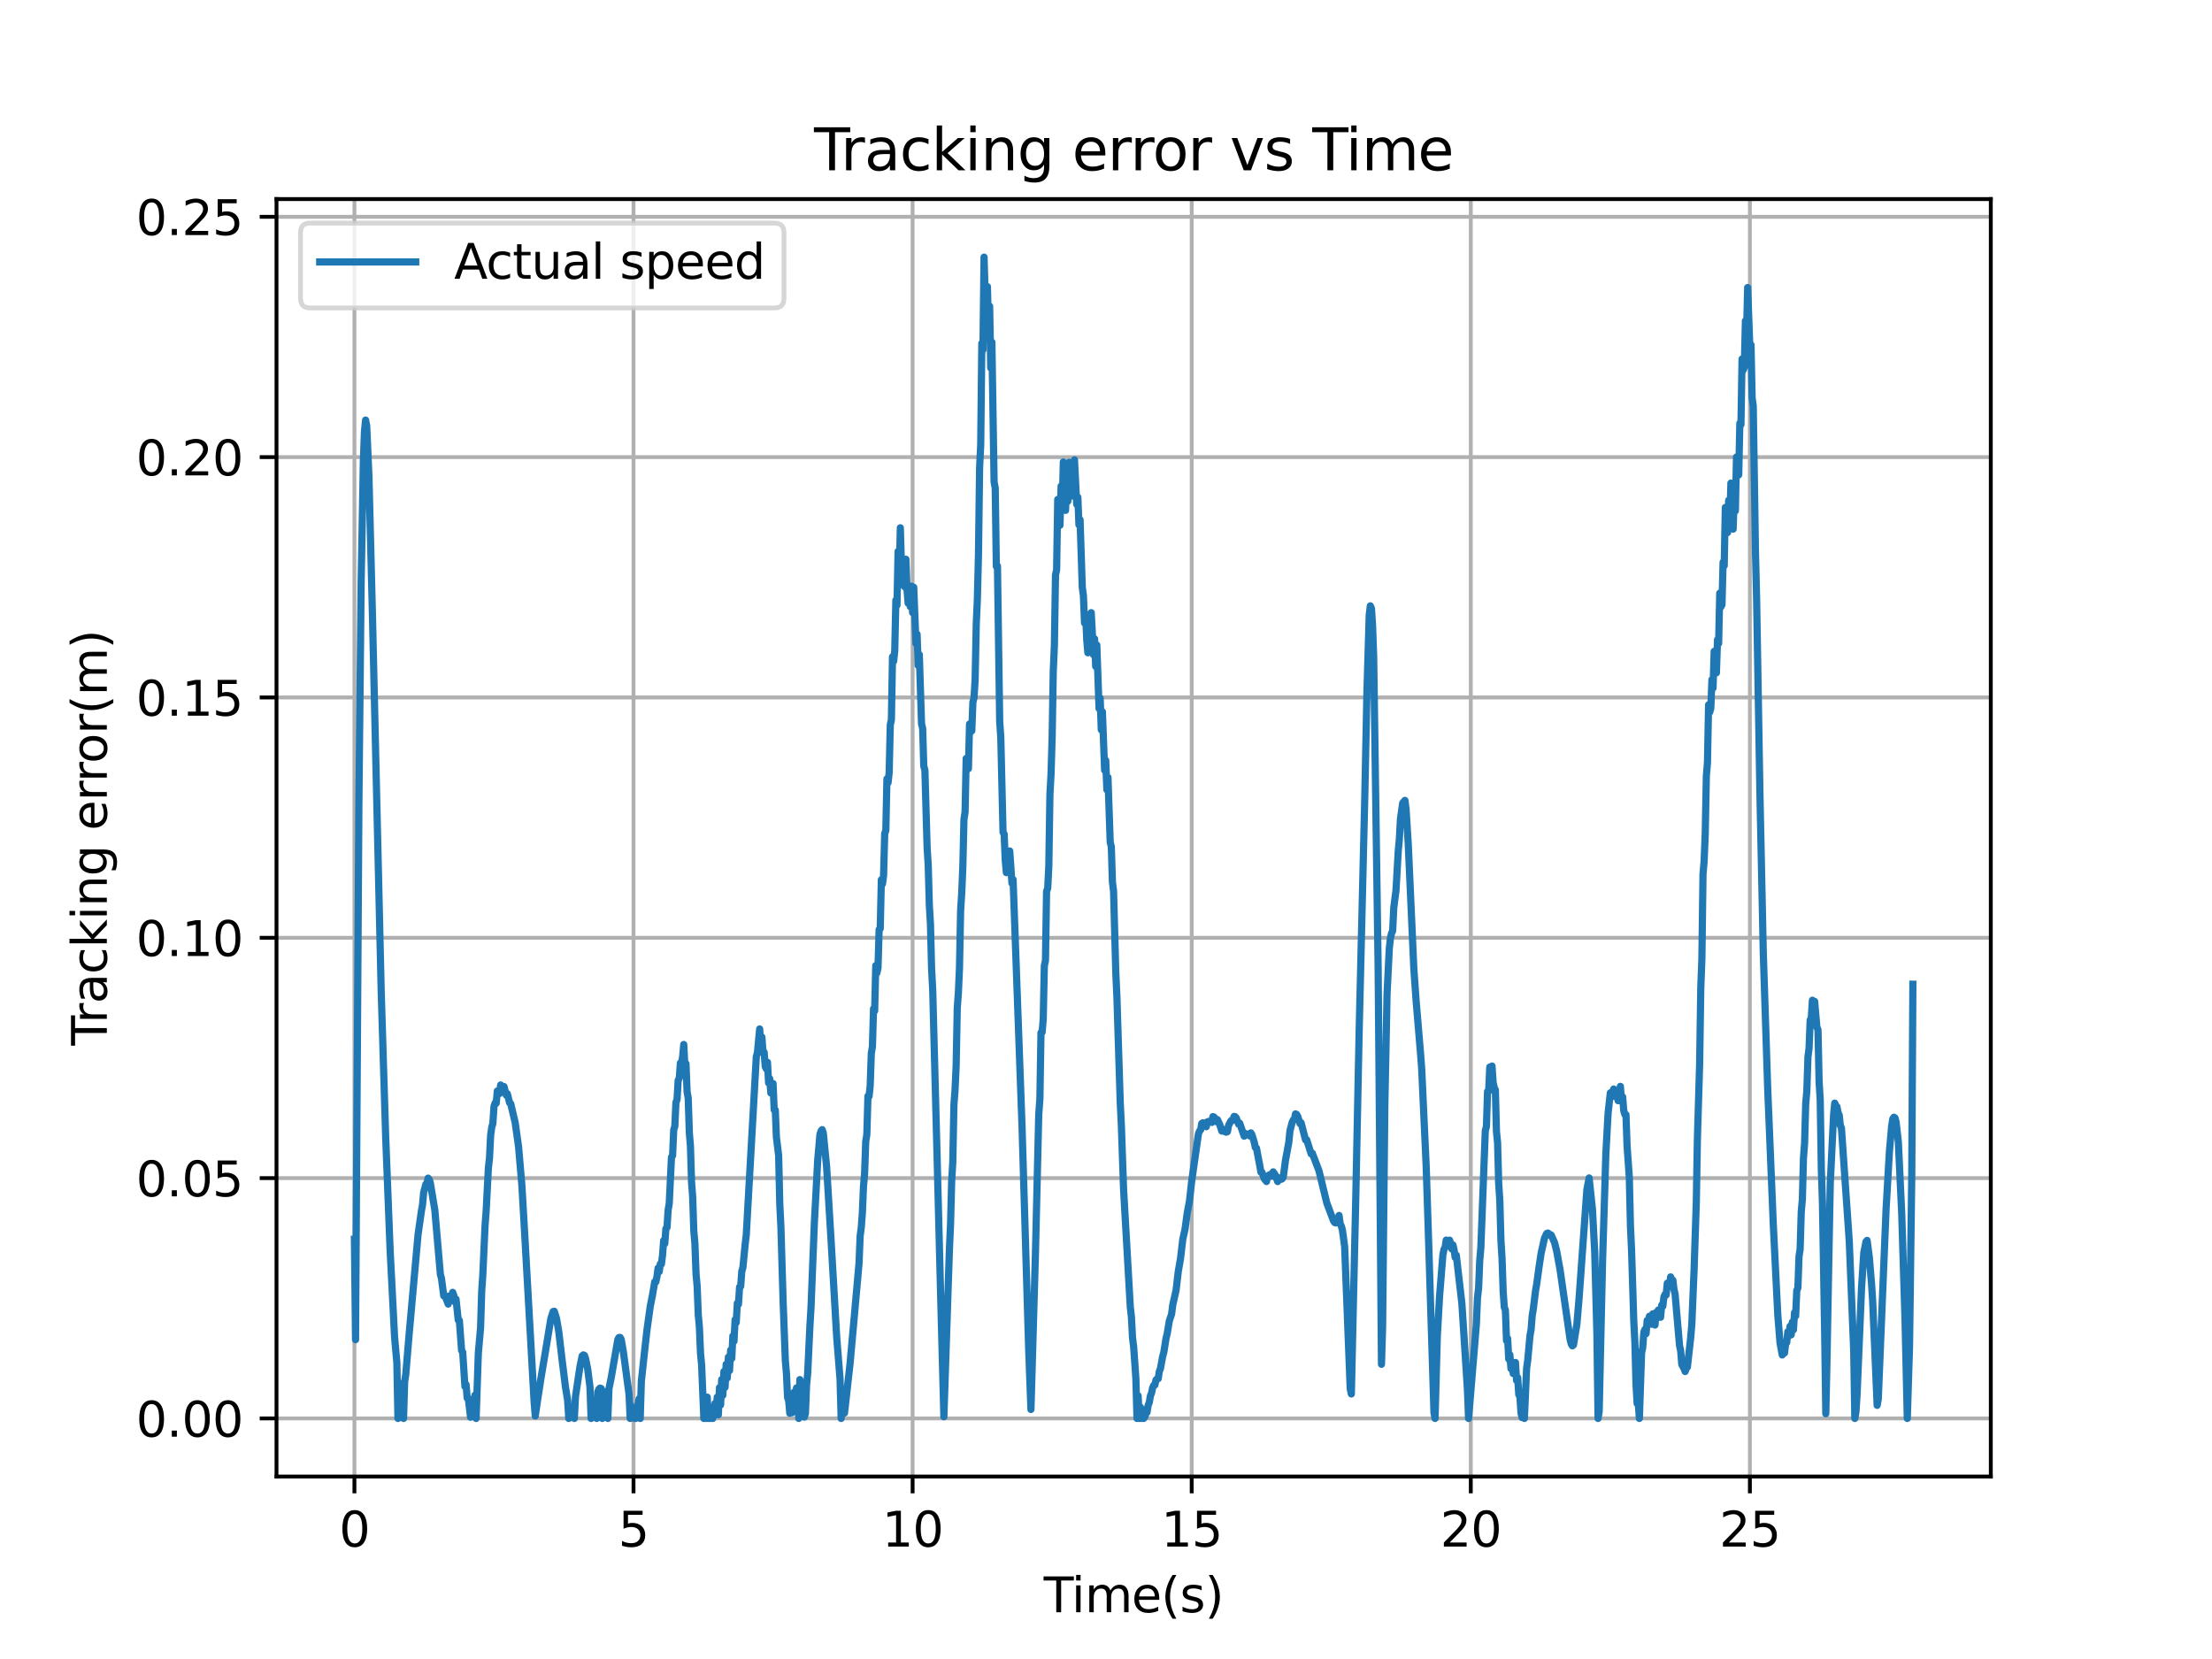 <?xml version="1.0" encoding="utf-8" standalone="no"?>
<!DOCTYPE svg PUBLIC "-//W3C//DTD SVG 1.1//EN"
  "http://www.w3.org/Graphics/SVG/1.1/DTD/svg11.dtd">
<svg xmlns:xlink="http://www.w3.org/1999/xlink" width="460.8pt" height="345.6pt" viewBox="0 0 460.8 345.6" xmlns="http://www.w3.org/2000/svg" version="1.1">
 <defs>
  <style type="text/css">*{stroke-linejoin: round; stroke-linecap: butt}</style>
 </defs>
 <g id="figure_1">
  <g id="patch_1">
   <path d="M 0 345.6 
L 460.8 345.6 
L 460.8 0 
L 0 0 
z
" style="fill: #ffffff"/>
  </g>
  <g id="axes_1">
   <g id="patch_2">
    <path d="M 57.6 307.584 
L 414.72 307.584 
L 414.72 41.472 
L 57.6 41.472 
z
" style="fill: #ffffff"/>
   </g>
   <g id="matplotlib.axis_1">
    <g id="xtick_1">
     <g id="line2d_1">
      <path d="M 73.833 307.584 
L 73.833 41.472 
" clip-path="url(#p073bd4eda2)" style="fill: none; stroke: #b0b0b0; stroke-width: 0.8; stroke-linecap: square"/>
     </g>
     <g id="line2d_2">
      <defs>
       <path id="mccb8b68d65" d="M 0 0 
L 0 3.5 
" style="stroke: #000000; stroke-width: 0.8"/>
      </defs>
      <g>
       <use xlink:href="#mccb8b68d65" x="73.833" y="307.584" style="stroke: #000000; stroke-width: 0.8"/>
      </g>
     </g>
     <g id="text_1">
      <!-- 0 -->
      <g transform="translate(70.651 322.182) scale(0.1 -0.1)">
       <defs>
        <path id="DejaVuSans-30" d="M 2034 4250 
Q 1547 4250 1301 3770 
Q 1056 3291 1056 2328 
Q 1056 1369 1301 889 
Q 1547 409 2034 409 
Q 2525 409 2770 889 
Q 3016 1369 3016 2328 
Q 3016 3291 2770 3770 
Q 2525 4250 2034 4250 
z
M 2034 4750 
Q 2819 4750 3233 4129 
Q 3647 3509 3647 2328 
Q 3647 1150 3233 529 
Q 2819 -91 2034 -91 
Q 1250 -91 836 529 
Q 422 1150 422 2328 
Q 422 3509 836 4129 
Q 1250 4750 2034 4750 
z
" transform="scale(0.016)"/>
       </defs>
       <use xlink:href="#DejaVuSans-30"/>
      </g>
     </g>
    </g>
    <g id="xtick_2">
     <g id="line2d_3">
      <path d="M 131.973 307.584 
L 131.973 41.472 
" clip-path="url(#p073bd4eda2)" style="fill: none; stroke: #b0b0b0; stroke-width: 0.8; stroke-linecap: square"/>
     </g>
     <g id="line2d_4">
      <g>
       <use xlink:href="#mccb8b68d65" x="131.973" y="307.584" style="stroke: #000000; stroke-width: 0.8"/>
      </g>
     </g>
     <g id="text_2">
      <!-- 5 -->
      <g transform="translate(128.792 322.182) scale(0.1 -0.1)">
       <defs>
        <path id="DejaVuSans-35" d="M 691 4666 
L 3169 4666 
L 3169 4134 
L 1269 4134 
L 1269 2991 
Q 1406 3038 1543 3061 
Q 1681 3084 1819 3084 
Q 2600 3084 3056 2656 
Q 3513 2228 3513 1497 
Q 3513 744 3044 326 
Q 2575 -91 1722 -91 
Q 1428 -91 1123 -41 
Q 819 9 494 109 
L 494 744 
Q 775 591 1075 516 
Q 1375 441 1709 441 
Q 2250 441 2565 725 
Q 2881 1009 2881 1497 
Q 2881 1984 2565 2268 
Q 2250 2553 1709 2553 
Q 1456 2553 1204 2497 
Q 953 2441 691 2322 
L 691 4666 
z
" transform="scale(0.016)"/>
       </defs>
       <use xlink:href="#DejaVuSans-35"/>
      </g>
     </g>
    </g>
    <g id="xtick_3">
     <g id="line2d_5">
      <path d="M 190.113 307.584 
L 190.113 41.472 
" clip-path="url(#p073bd4eda2)" style="fill: none; stroke: #b0b0b0; stroke-width: 0.8; stroke-linecap: square"/>
     </g>
     <g id="line2d_6">
      <g>
       <use xlink:href="#mccb8b68d65" x="190.113" y="307.584" style="stroke: #000000; stroke-width: 0.8"/>
      </g>
     </g>
     <g id="text_3">
      <!-- 10 -->
      <g transform="translate(183.751 322.182) scale(0.1 -0.1)">
       <defs>
        <path id="DejaVuSans-31" d="M 794 531 
L 1825 531 
L 1825 4091 
L 703 3866 
L 703 4441 
L 1819 4666 
L 2450 4666 
L 2450 531 
L 3481 531 
L 3481 0 
L 794 0 
L 794 531 
z
" transform="scale(0.016)"/>
       </defs>
       <use xlink:href="#DejaVuSans-31"/>
       <use xlink:href="#DejaVuSans-30" x="63.623"/>
      </g>
     </g>
    </g>
    <g id="xtick_4">
     <g id="line2d_7">
      <path d="M 248.253 307.584 
L 248.253 41.472 
" clip-path="url(#p073bd4eda2)" style="fill: none; stroke: #b0b0b0; stroke-width: 0.8; stroke-linecap: square"/>
     </g>
     <g id="line2d_8">
      <g>
       <use xlink:href="#mccb8b68d65" x="248.253" y="307.584" style="stroke: #000000; stroke-width: 0.8"/>
      </g>
     </g>
     <g id="text_4">
      <!-- 15 -->
      <g transform="translate(241.891 322.182) scale(0.1 -0.1)">
       <use xlink:href="#DejaVuSans-31"/>
       <use xlink:href="#DejaVuSans-35" x="63.623"/>
      </g>
     </g>
    </g>
    <g id="xtick_5">
     <g id="line2d_9">
      <path d="M 306.393 307.584 
L 306.393 41.472 
" clip-path="url(#p073bd4eda2)" style="fill: none; stroke: #b0b0b0; stroke-width: 0.8; stroke-linecap: square"/>
     </g>
     <g id="line2d_10">
      <g>
       <use xlink:href="#mccb8b68d65" x="306.393" y="307.584" style="stroke: #000000; stroke-width: 0.8"/>
      </g>
     </g>
     <g id="text_5">
      <!-- 20 -->
      <g transform="translate(300.031 322.182) scale(0.1 -0.1)">
       <defs>
        <path id="DejaVuSans-32" d="M 1228 531 
L 3431 531 
L 3431 0 
L 469 0 
L 469 531 
Q 828 903 1448 1529 
Q 2069 2156 2228 2338 
Q 2531 2678 2651 2914 
Q 2772 3150 2772 3378 
Q 2772 3750 2511 3984 
Q 2250 4219 1831 4219 
Q 1534 4219 1204 4116 
Q 875 4013 500 3803 
L 500 4441 
Q 881 4594 1212 4672 
Q 1544 4750 1819 4750 
Q 2544 4750 2975 4387 
Q 3406 4025 3406 3419 
Q 3406 3131 3298 2873 
Q 3191 2616 2906 2266 
Q 2828 2175 2409 1742 
Q 1991 1309 1228 531 
z
" transform="scale(0.016)"/>
       </defs>
       <use xlink:href="#DejaVuSans-32"/>
       <use xlink:href="#DejaVuSans-30" x="63.623"/>
      </g>
     </g>
    </g>
    <g id="xtick_6">
     <g id="line2d_11">
      <path d="M 364.533 307.584 
L 364.533 41.472 
" clip-path="url(#p073bd4eda2)" style="fill: none; stroke: #b0b0b0; stroke-width: 0.8; stroke-linecap: square"/>
     </g>
     <g id="line2d_12">
      <g>
       <use xlink:href="#mccb8b68d65" x="364.533" y="307.584" style="stroke: #000000; stroke-width: 0.8"/>
      </g>
     </g>
     <g id="text_6">
      <!-- 25 -->
      <g transform="translate(358.171 322.182) scale(0.1 -0.1)">
       <use xlink:href="#DejaVuSans-32"/>
       <use xlink:href="#DejaVuSans-35" x="63.623"/>
      </g>
     </g>
    </g>
    <g id="text_7">
     <!-- Time(s) -->
     <g transform="translate(217.42 335.861) scale(0.1 -0.1)">
      <defs>
       <path id="DejaVuSans-54" d="M -19 4666 
L 3928 4666 
L 3928 4134 
L 2272 4134 
L 2272 0 
L 1638 0 
L 1638 4134 
L -19 4134 
L -19 4666 
z
" transform="scale(0.016)"/>
       <path id="DejaVuSans-69" d="M 603 3500 
L 1178 3500 
L 1178 0 
L 603 0 
L 603 3500 
z
M 603 4863 
L 1178 4863 
L 1178 4134 
L 603 4134 
L 603 4863 
z
" transform="scale(0.016)"/>
       <path id="DejaVuSans-6d" d="M 3328 2828 
Q 3544 3216 3844 3400 
Q 4144 3584 4550 3584 
Q 5097 3584 5394 3201 
Q 5691 2819 5691 2113 
L 5691 0 
L 5113 0 
L 5113 2094 
Q 5113 2597 4934 2840 
Q 4756 3084 4391 3084 
Q 3944 3084 3684 2787 
Q 3425 2491 3425 1978 
L 3425 0 
L 2847 0 
L 2847 2094 
Q 2847 2600 2669 2842 
Q 2491 3084 2119 3084 
Q 1678 3084 1418 2786 
Q 1159 2488 1159 1978 
L 1159 0 
L 581 0 
L 581 3500 
L 1159 3500 
L 1159 2956 
Q 1356 3278 1631 3431 
Q 1906 3584 2284 3584 
Q 2666 3584 2933 3390 
Q 3200 3197 3328 2828 
z
" transform="scale(0.016)"/>
       <path id="DejaVuSans-65" d="M 3597 1894 
L 3597 1613 
L 953 1613 
Q 991 1019 1311 708 
Q 1631 397 2203 397 
Q 2534 397 2845 478 
Q 3156 559 3463 722 
L 3463 178 
Q 3153 47 2828 -22 
Q 2503 -91 2169 -91 
Q 1331 -91 842 396 
Q 353 884 353 1716 
Q 353 2575 817 3079 
Q 1281 3584 2069 3584 
Q 2775 3584 3186 3129 
Q 3597 2675 3597 1894 
z
M 3022 2063 
Q 3016 2534 2758 2815 
Q 2500 3097 2075 3097 
Q 1594 3097 1305 2825 
Q 1016 2553 972 2059 
L 3022 2063 
z
" transform="scale(0.016)"/>
       <path id="DejaVuSans-28" d="M 1984 4856 
Q 1566 4138 1362 3434 
Q 1159 2731 1159 2009 
Q 1159 1288 1364 580 
Q 1569 -128 1984 -844 
L 1484 -844 
Q 1016 -109 783 600 
Q 550 1309 550 2009 
Q 550 2706 781 3412 
Q 1013 4119 1484 4856 
L 1984 4856 
z
" transform="scale(0.016)"/>
       <path id="DejaVuSans-73" d="M 2834 3397 
L 2834 2853 
Q 2591 2978 2328 3040 
Q 2066 3103 1784 3103 
Q 1356 3103 1142 2972 
Q 928 2841 928 2578 
Q 928 2378 1081 2264 
Q 1234 2150 1697 2047 
L 1894 2003 
Q 2506 1872 2764 1633 
Q 3022 1394 3022 966 
Q 3022 478 2636 193 
Q 2250 -91 1575 -91 
Q 1294 -91 989 -36 
Q 684 19 347 128 
L 347 722 
Q 666 556 975 473 
Q 1284 391 1588 391 
Q 1994 391 2212 530 
Q 2431 669 2431 922 
Q 2431 1156 2273 1281 
Q 2116 1406 1581 1522 
L 1381 1569 
Q 847 1681 609 1914 
Q 372 2147 372 2553 
Q 372 3047 722 3315 
Q 1072 3584 1716 3584 
Q 2034 3584 2315 3537 
Q 2597 3491 2834 3397 
z
" transform="scale(0.016)"/>
       <path id="DejaVuSans-29" d="M 513 4856 
L 1013 4856 
Q 1481 4119 1714 3412 
Q 1947 2706 1947 2009 
Q 1947 1309 1714 600 
Q 1481 -109 1013 -844 
L 513 -844 
Q 928 -128 1133 580 
Q 1338 1288 1338 2009 
Q 1338 2731 1133 3434 
Q 928 4138 513 4856 
z
" transform="scale(0.016)"/>
      </defs>
      <use xlink:href="#DejaVuSans-54"/>
      <use xlink:href="#DejaVuSans-69" x="57.959"/>
      <use xlink:href="#DejaVuSans-6d" x="85.742"/>
      <use xlink:href="#DejaVuSans-65" x="183.154"/>
      <use xlink:href="#DejaVuSans-28" x="244.678"/>
      <use xlink:href="#DejaVuSans-73" x="283.691"/>
      <use xlink:href="#DejaVuSans-29" x="335.791"/>
     </g>
    </g>
   </g>
   <g id="matplotlib.axis_2">
    <g id="ytick_1">
     <g id="line2d_13">
      <path d="M 57.6 295.488 
L 414.72 295.488 
" clip-path="url(#p073bd4eda2)" style="fill: none; stroke: #b0b0b0; stroke-width: 0.8; stroke-linecap: square"/>
     </g>
     <g id="line2d_14">
      <defs>
       <path id="m02b1cf7abf" d="M 0 0 
L -3.5 0 
" style="stroke: #000000; stroke-width: 0.8"/>
      </defs>
      <g>
       <use xlink:href="#m02b1cf7abf" x="57.6" y="295.488" style="stroke: #000000; stroke-width: 0.8"/>
      </g>
     </g>
     <g id="text_8">
      <!-- 0.00 -->
      <g transform="translate(28.334 299.287) scale(0.1 -0.1)">
       <defs>
        <path id="DejaVuSans-2e" d="M 684 794 
L 1344 794 
L 1344 0 
L 684 0 
L 684 794 
z
" transform="scale(0.016)"/>
       </defs>
       <use xlink:href="#DejaVuSans-30"/>
       <use xlink:href="#DejaVuSans-2e" x="63.623"/>
       <use xlink:href="#DejaVuSans-30" x="95.41"/>
       <use xlink:href="#DejaVuSans-30" x="159.033"/>
      </g>
     </g>
    </g>
    <g id="ytick_2">
     <g id="line2d_15">
      <path d="M 57.6 245.423 
L 414.72 245.423 
" clip-path="url(#p073bd4eda2)" style="fill: none; stroke: #b0b0b0; stroke-width: 0.8; stroke-linecap: square"/>
     </g>
     <g id="line2d_16">
      <g>
       <use xlink:href="#m02b1cf7abf" x="57.6" y="245.423" style="stroke: #000000; stroke-width: 0.8"/>
      </g>
     </g>
     <g id="text_9">
      <!-- 0.05 -->
      <g transform="translate(28.334 249.222) scale(0.1 -0.1)">
       <use xlink:href="#DejaVuSans-30"/>
       <use xlink:href="#DejaVuSans-2e" x="63.623"/>
       <use xlink:href="#DejaVuSans-30" x="95.41"/>
       <use xlink:href="#DejaVuSans-35" x="159.033"/>
      </g>
     </g>
    </g>
    <g id="ytick_3">
     <g id="line2d_17">
      <path d="M 57.6 195.358 
L 414.72 195.358 
" clip-path="url(#p073bd4eda2)" style="fill: none; stroke: #b0b0b0; stroke-width: 0.8; stroke-linecap: square"/>
     </g>
     <g id="line2d_18">
      <g>
       <use xlink:href="#m02b1cf7abf" x="57.6" y="195.358" style="stroke: #000000; stroke-width: 0.8"/>
      </g>
     </g>
     <g id="text_10">
      <!-- 0.10 -->
      <g transform="translate(28.334 199.157) scale(0.1 -0.1)">
       <use xlink:href="#DejaVuSans-30"/>
       <use xlink:href="#DejaVuSans-2e" x="63.623"/>
       <use xlink:href="#DejaVuSans-31" x="95.41"/>
       <use xlink:href="#DejaVuSans-30" x="159.033"/>
      </g>
     </g>
    </g>
    <g id="ytick_4">
     <g id="line2d_19">
      <path d="M 57.6 145.293 
L 414.72 145.293 
" clip-path="url(#p073bd4eda2)" style="fill: none; stroke: #b0b0b0; stroke-width: 0.8; stroke-linecap: square"/>
     </g>
     <g id="line2d_20">
      <g>
       <use xlink:href="#m02b1cf7abf" x="57.6" y="145.293" style="stroke: #000000; stroke-width: 0.8"/>
      </g>
     </g>
     <g id="text_11">
      <!-- 0.15 -->
      <g transform="translate(28.334 149.092) scale(0.1 -0.1)">
       <use xlink:href="#DejaVuSans-30"/>
       <use xlink:href="#DejaVuSans-2e" x="63.623"/>
       <use xlink:href="#DejaVuSans-31" x="95.41"/>
       <use xlink:href="#DejaVuSans-35" x="159.033"/>
      </g>
     </g>
    </g>
    <g id="ytick_5">
     <g id="line2d_21">
      <path d="M 57.6 95.228 
L 414.72 95.228 
" clip-path="url(#p073bd4eda2)" style="fill: none; stroke: #b0b0b0; stroke-width: 0.8; stroke-linecap: square"/>
     </g>
     <g id="line2d_22">
      <g>
       <use xlink:href="#m02b1cf7abf" x="57.6" y="95.228" style="stroke: #000000; stroke-width: 0.8"/>
      </g>
     </g>
     <g id="text_12">
      <!-- 0.20 -->
      <g transform="translate(28.334 99.027) scale(0.1 -0.1)">
       <use xlink:href="#DejaVuSans-30"/>
       <use xlink:href="#DejaVuSans-2e" x="63.623"/>
       <use xlink:href="#DejaVuSans-32" x="95.41"/>
       <use xlink:href="#DejaVuSans-30" x="159.033"/>
      </g>
     </g>
    </g>
    <g id="ytick_6">
     <g id="line2d_23">
      <path d="M 57.6 45.163 
L 414.72 45.163 
" clip-path="url(#p073bd4eda2)" style="fill: none; stroke: #b0b0b0; stroke-width: 0.8; stroke-linecap: square"/>
     </g>
     <g id="line2d_24">
      <g>
       <use xlink:href="#m02b1cf7abf" x="57.6" y="45.163" style="stroke: #000000; stroke-width: 0.8"/>
      </g>
     </g>
     <g id="text_13">
      <!-- 0.25 -->
      <g transform="translate(28.334 48.962) scale(0.1 -0.1)">
       <use xlink:href="#DejaVuSans-30"/>
       <use xlink:href="#DejaVuSans-2e" x="63.623"/>
       <use xlink:href="#DejaVuSans-32" x="95.41"/>
       <use xlink:href="#DejaVuSans-35" x="159.033"/>
      </g>
     </g>
    </g>
    <g id="text_14">
     <!-- Tracking error(m) -->
     <g transform="translate(22.255 217.804) rotate(-90) scale(0.1 -0.1)">
      <defs>
       <path id="DejaVuSans-72" d="M 2631 2963 
Q 2534 3019 2420 3045 
Q 2306 3072 2169 3072 
Q 1681 3072 1420 2755 
Q 1159 2438 1159 1844 
L 1159 0 
L 581 0 
L 581 3500 
L 1159 3500 
L 1159 2956 
Q 1341 3275 1631 3429 
Q 1922 3584 2338 3584 
Q 2397 3584 2469 3576 
Q 2541 3569 2628 3553 
L 2631 2963 
z
" transform="scale(0.016)"/>
       <path id="DejaVuSans-61" d="M 2194 1759 
Q 1497 1759 1228 1600 
Q 959 1441 959 1056 
Q 959 750 1161 570 
Q 1363 391 1709 391 
Q 2188 391 2477 730 
Q 2766 1069 2766 1631 
L 2766 1759 
L 2194 1759 
z
M 3341 1997 
L 3341 0 
L 2766 0 
L 2766 531 
Q 2569 213 2275 61 
Q 1981 -91 1556 -91 
Q 1019 -91 701 211 
Q 384 513 384 1019 
Q 384 1609 779 1909 
Q 1175 2209 1959 2209 
L 2766 2209 
L 2766 2266 
Q 2766 2663 2505 2880 
Q 2244 3097 1772 3097 
Q 1472 3097 1187 3025 
Q 903 2953 641 2809 
L 641 3341 
Q 956 3463 1253 3523 
Q 1550 3584 1831 3584 
Q 2591 3584 2966 3190 
Q 3341 2797 3341 1997 
z
" transform="scale(0.016)"/>
       <path id="DejaVuSans-63" d="M 3122 3366 
L 3122 2828 
Q 2878 2963 2633 3030 
Q 2388 3097 2138 3097 
Q 1578 3097 1268 2742 
Q 959 2388 959 1747 
Q 959 1106 1268 751 
Q 1578 397 2138 397 
Q 2388 397 2633 464 
Q 2878 531 3122 666 
L 3122 134 
Q 2881 22 2623 -34 
Q 2366 -91 2075 -91 
Q 1284 -91 818 406 
Q 353 903 353 1747 
Q 353 2603 823 3093 
Q 1294 3584 2113 3584 
Q 2378 3584 2631 3529 
Q 2884 3475 3122 3366 
z
" transform="scale(0.016)"/>
       <path id="DejaVuSans-6b" d="M 581 4863 
L 1159 4863 
L 1159 1991 
L 2875 3500 
L 3609 3500 
L 1753 1863 
L 3688 0 
L 2938 0 
L 1159 1709 
L 1159 0 
L 581 0 
L 581 4863 
z
" transform="scale(0.016)"/>
       <path id="DejaVuSans-6e" d="M 3513 2113 
L 3513 0 
L 2938 0 
L 2938 2094 
Q 2938 2591 2744 2837 
Q 2550 3084 2163 3084 
Q 1697 3084 1428 2787 
Q 1159 2491 1159 1978 
L 1159 0 
L 581 0 
L 581 3500 
L 1159 3500 
L 1159 2956 
Q 1366 3272 1645 3428 
Q 1925 3584 2291 3584 
Q 2894 3584 3203 3211 
Q 3513 2838 3513 2113 
z
" transform="scale(0.016)"/>
       <path id="DejaVuSans-67" d="M 2906 1791 
Q 2906 2416 2648 2759 
Q 2391 3103 1925 3103 
Q 1463 3103 1205 2759 
Q 947 2416 947 1791 
Q 947 1169 1205 825 
Q 1463 481 1925 481 
Q 2391 481 2648 825 
Q 2906 1169 2906 1791 
z
M 3481 434 
Q 3481 -459 3084 -895 
Q 2688 -1331 1869 -1331 
Q 1566 -1331 1297 -1286 
Q 1028 -1241 775 -1147 
L 775 -588 
Q 1028 -725 1275 -790 
Q 1522 -856 1778 -856 
Q 2344 -856 2625 -561 
Q 2906 -266 2906 331 
L 2906 616 
Q 2728 306 2450 153 
Q 2172 0 1784 0 
Q 1141 0 747 490 
Q 353 981 353 1791 
Q 353 2603 747 3093 
Q 1141 3584 1784 3584 
Q 2172 3584 2450 3431 
Q 2728 3278 2906 2969 
L 2906 3500 
L 3481 3500 
L 3481 434 
z
" transform="scale(0.016)"/>
       <path id="DejaVuSans-20" transform="scale(0.016)"/>
       <path id="DejaVuSans-6f" d="M 1959 3097 
Q 1497 3097 1228 2736 
Q 959 2375 959 1747 
Q 959 1119 1226 758 
Q 1494 397 1959 397 
Q 2419 397 2687 759 
Q 2956 1122 2956 1747 
Q 2956 2369 2687 2733 
Q 2419 3097 1959 3097 
z
M 1959 3584 
Q 2709 3584 3137 3096 
Q 3566 2609 3566 1747 
Q 3566 888 3137 398 
Q 2709 -91 1959 -91 
Q 1206 -91 779 398 
Q 353 888 353 1747 
Q 353 2609 779 3096 
Q 1206 3584 1959 3584 
z
" transform="scale(0.016)"/>
      </defs>
      <use xlink:href="#DejaVuSans-54"/>
      <use xlink:href="#DejaVuSans-72" x="46.334"/>
      <use xlink:href="#DejaVuSans-61" x="87.447"/>
      <use xlink:href="#DejaVuSans-63" x="148.727"/>
      <use xlink:href="#DejaVuSans-6b" x="203.707"/>
      <use xlink:href="#DejaVuSans-69" x="261.617"/>
      <use xlink:href="#DejaVuSans-6e" x="289.4"/>
      <use xlink:href="#DejaVuSans-67" x="352.779"/>
      <use xlink:href="#DejaVuSans-20" x="416.256"/>
      <use xlink:href="#DejaVuSans-65" x="448.043"/>
      <use xlink:href="#DejaVuSans-72" x="509.566"/>
      <use xlink:href="#DejaVuSans-72" x="548.93"/>
      <use xlink:href="#DejaVuSans-6f" x="587.793"/>
      <use xlink:href="#DejaVuSans-72" x="648.975"/>
      <use xlink:href="#DejaVuSans-28" x="690.088"/>
      <use xlink:href="#DejaVuSans-6d" x="729.102"/>
      <use xlink:href="#DejaVuSans-29" x="826.514"/>
     </g>
    </g>
   </g>
   <g id="line2d_25">
    <path d="M 73.833 258.157 
L 74.065 279.087 
L 74.065 279.087 
L 74.763 167.477 
L 74.763 167.477 
L 75.228 121.499 
L 75.228 121.499 
L 75.693 96.162 
L 75.693 96.162 
L 75.926 89.862 
L 75.926 89.862 
L 76.158 87.509 
L 76.158 87.509 
L 76.391 88.696 
L 76.391 88.696 
L 76.856 99.231 
L 76.856 99.231 
L 77.554 126.778 
L 77.554 126.778 
L 79.414 206.588 
L 79.414 206.588 
L 80.344 236.852 
L 80.344 236.852 
L 81.275 260.576 
L 81.275 260.576 
L 82.205 278.635 
L 82.205 278.635 
L 82.67 283.827 
L 82.67 283.827 
L 82.903 295.488 
L 82.903 295.488 
L 83.135 288.134 
L 83.135 288.134 
L 83.368 289.612 
L 83.368 289.612 
L 83.6 289.255 
L 83.833 289.291 
L 83.833 289.291 
L 84.065 295.488 
L 84.065 295.488 
L 84.298 287.788 
L 84.298 287.788 
L 84.531 286.302 
L 84.531 286.302 
L 85.228 277.96 
L 85.228 277.96 
L 87.089 257.181 
L 87.089 257.181 
L 87.786 252.266 
L 87.786 252.266 
L 88.019 250.964 
L 88.251 248.436 
L 88.251 248.436 
L 88.717 246.68 
L 88.717 246.68 
L 88.949 246.522 
L 88.949 246.522 
L 89.182 245.424 
L 89.182 245.424 
L 89.414 245.69 
L 89.414 245.69 
L 89.647 246.436 
L 89.647 246.436 
L 90.577 252.036 
L 90.577 252.036 
L 91.74 265.486 
L 91.74 265.486 
L 91.972 266.365 
L 91.972 266.365 
L 92.438 269.947 
L 92.438 269.947 
L 92.67 269.84 
L 92.67 269.84 
L 93.368 271.662 
L 93.368 271.662 
L 93.6 269.988 
L 93.6 269.988 
L 93.833 270.102 
L 93.833 270.102 
L 94.065 270.679 
L 94.065 270.679 
L 94.298 269.217 
L 94.298 269.217 
L 94.531 269.815 
L 94.531 269.815 
L 94.763 271.216 
L 94.763 271.216 
L 94.996 270.636 
L 94.996 270.636 
L 95.461 274.988 
L 95.461 274.988 
L 95.693 275.081 
L 95.693 275.081 
L 96.159 281.322 
L 96.159 281.322 
L 96.391 281.698 
L 96.391 281.698 
L 96.856 288.843 
L 96.856 288.843 
L 97.089 288.416 
L 97.089 288.416 
L 97.321 291.243 
L 97.321 291.243 
L 97.554 291.289 
L 97.554 291.289 
L 98.019 295.226 
L 98.019 295.226 
L 98.252 293.534 
L 98.252 293.534 
L 98.484 293.991 
L 98.484 293.991 
L 98.717 294.956 
L 98.717 294.956 
L 98.949 290.626 
L 98.949 290.626 
L 99.182 295.488 
L 99.182 295.488 
L 99.647 281.86 
L 99.647 281.86 
L 100.112 276.59 
L 100.112 276.59 
L 100.345 269.04 
L 100.345 269.04 
L 100.577 265.601 
L 100.577 265.601 
L 101.042 255.362 
L 101.042 255.362 
L 101.275 252.263 
L 101.275 252.263 
L 101.74 243.295 
L 101.74 243.295 
L 101.973 241.215 
L 101.973 241.215 
L 102.205 236.545 
L 102.205 236.545 
L 102.438 234.838 
L 102.438 234.838 
L 102.67 234.028 
L 102.67 234.028 
L 102.903 230.512 
L 102.903 230.512 
L 103.135 229.792 
L 103.135 229.792 
L 103.368 229.826 
L 103.368 229.826 
L 103.6 227.263 
L 103.6 227.263 
L 103.833 227.27 
L 103.833 227.27 
L 104.066 227.814 
L 104.066 227.814 
L 104.298 226.023 
L 104.298 226.023 
L 104.531 226.468 
L 104.531 226.468 
L 104.763 227.325 
L 104.763 227.325 
L 104.996 226.35 
L 104.996 226.35 
L 105.461 228.141 
L 105.461 228.141 
L 105.694 227.851 
L 105.694 227.851 
L 106.159 229.738 
L 106.159 229.738 
L 106.391 229.925 
L 106.391 229.925 
L 107.321 233.875 
L 107.321 233.875 
L 108.019 238.819 
L 108.019 238.819 
L 108.717 246.924 
L 108.717 246.924 
L 109.182 254.918 
L 109.182 254.918 
L 111.275 292.169 
L 111.275 292.169 
L 111.508 294.978 
L 111.508 294.978 
L 111.973 291.769 
L 111.973 291.769 
L 112.67 287.241 
L 112.67 287.241 
L 113.601 281.708 
L 113.601 281.708 
L 114.763 274.646 
L 114.763 274.646 
L 115.229 273.226 
L 115.229 273.226 
L 115.461 273.16 
L 115.461 273.16 
L 115.926 274.629 
L 115.926 274.629 
L 116.391 277.32 
L 116.391 277.32 
L 117.089 283.241 
L 117.089 283.241 
L 117.787 288.887 
L 117.787 288.887 
L 118.252 291.732 
L 118.252 291.732 
L 118.484 295.488 
L 118.484 295.488 
L 118.717 294.068 
L 118.717 294.068 
L 118.949 295.138 
L 118.949 295.138 
L 119.182 294.78 
L 119.182 294.78 
L 119.415 293.663 
L 119.415 293.663 
L 119.647 295.488 
L 119.647 295.488 
L 119.88 290.952 
L 119.88 290.952 
L 120.81 284.716 
L 120.81 284.716 
L 121.275 282.467 
L 121.275 282.467 
L 121.508 282.255 
L 121.508 282.255 
L 121.74 282.337 
L 121.74 282.337 
L 121.973 282.971 
L 121.973 282.971 
L 122.438 285.268 
L 122.438 285.268 
L 122.903 288.963 
L 122.903 288.963 
L 123.136 295.488 
L 123.136 295.488 
L 123.368 293.058 
L 123.368 293.058 
L 123.601 295.069 
L 123.601 295.069 
L 124.066 292.248 
L 124.066 292.248 
L 124.298 295.488 
L 124.298 295.488 
L 124.531 289.93 
L 124.531 289.93 
L 124.763 289.399 
L 124.763 289.399 
L 124.996 289.169 
L 124.996 289.169 
L 125.229 289.248 
L 125.229 289.248 
L 125.461 295.488 
L 125.461 295.488 
L 125.694 289.87 
L 125.694 289.87 
L 125.926 290.249 
L 125.926 290.249 
L 126.391 290.325 
L 126.391 290.325 
L 126.624 295.488 
L 126.624 295.488 
L 126.857 289.275 
L 126.857 289.275 
L 127.322 287.015 
L 127.322 287.015 
L 128.717 278.986 
L 128.717 278.986 
L 128.95 278.623 
L 128.95 278.623 
L 129.182 278.607 
L 129.182 278.607 
L 129.415 279.04 
L 129.415 279.04 
L 129.88 281.776 
L 129.88 281.776 
L 131.043 290.47 
L 131.043 290.47 
L 131.275 295.488 
L 131.275 295.488 
L 131.508 292.92 
L 131.508 292.92 
L 132.205 295.479 
L 132.205 295.479 
L 132.438 295.488 
L 132.438 295.488 
L 132.903 292.672 
L 132.903 292.672 
L 133.136 291.386 
L 133.136 291.386 
L 133.368 295.488 
L 133.368 295.488 
L 133.601 287.775 
L 133.601 287.775 
L 134.298 281.306 
L 134.298 281.306 
L 134.764 277.143 
L 134.764 277.143 
L 135.461 272.126 
L 135.461 272.126 
L 135.926 269.785 
L 135.926 269.785 
L 136.392 267.024 
L 136.392 267.024 
L 136.624 267.037 
L 136.624 267.037 
L 136.857 265.951 
L 137.089 264.172 
L 137.089 264.172 
L 137.322 264.912 
L 137.322 264.912 
L 137.554 263.284 
L 137.554 263.284 
L 137.787 263.314 
L 137.787 263.314 
L 138.019 261.481 
L 138.019 261.481 
L 138.252 258.422 
L 138.252 258.422 
L 138.485 259.069 
L 138.485 259.069 
L 138.717 255.952 
L 138.717 255.952 
L 138.95 255.705 
L 138.95 255.705 
L 139.182 252.081 
L 139.182 252.081 
L 139.415 250.704 
L 139.415 250.704 
L 139.88 241.046 
L 139.88 241.046 
L 140.112 240.745 
L 140.345 235.391 
L 140.578 234.637 
L 140.578 234.637 
L 140.81 229.648 
L 140.81 229.648 
L 141.043 229.039 
L 141.043 229.039 
L 141.275 225.033 
L 141.275 225.033 
L 141.508 224.62 
L 141.508 224.62 
L 141.74 221.441 
L 141.973 221.553 
L 141.973 221.553 
L 142.206 220.139 
L 142.206 220.139 
L 142.438 217.582 
L 142.438 217.582 
L 142.671 222.177 
L 142.671 222.177 
L 142.903 221.579 
L 142.903 221.579 
L 143.136 227.429 
L 143.136 227.429 
L 143.368 228.75 
L 143.368 228.75 
L 143.601 235.981 
L 143.601 235.981 
L 143.833 238.783 
L 143.833 238.783 
L 144.066 246.326 
L 144.299 249.378 
L 144.299 249.378 
L 144.531 256.417 
L 144.531 256.417 
L 144.764 259.097 
L 144.764 259.097 
L 144.996 265.372 
L 144.996 265.372 
L 145.229 267.956 
L 145.229 267.956 
L 145.461 273.879 
L 145.461 273.879 
L 145.694 276.409 
L 145.694 276.409 
L 145.927 281.861 
L 145.927 281.861 
L 146.159 284.352 
L 146.159 284.352 
L 146.624 295.488 
L 146.624 295.488 
L 146.857 294.92 
L 146.857 294.92 
L 147.089 295.488 
L 147.089 295.488 
L 147.322 291.048 
L 147.322 291.048 
L 147.554 295.488 
L 147.554 295.488 
L 147.787 294.73 
L 147.787 294.73 
L 148.02 295.488 
L 148.02 295.488 
L 148.252 295.187 
L 148.252 295.187 
L 148.485 295.488 
L 148.95 292.358 
L 148.95 292.358 
L 149.182 294.289 
L 149.182 294.289 
L 149.415 291.041 
L 149.647 294.72 
L 149.647 294.72 
L 149.88 289.064 
L 149.88 289.064 
L 150.113 292.677 
L 150.113 292.677 
L 150.345 287.379 
L 150.345 287.379 
L 150.578 290.67 
L 150.578 290.67 
L 150.81 285.702 
L 150.81 285.702 
L 151.043 288.995 
L 151.043 288.995 
L 151.275 284.206 
L 151.275 284.206 
L 151.508 287.06 
L 151.508 287.06 
L 151.741 282.705 
L 151.741 282.705 
L 151.973 285.52 
L 151.973 285.52 
L 152.206 281.254 
L 152.206 281.254 
L 152.438 282.997 
L 152.438 282.997 
L 152.671 278.3 
L 152.671 278.3 
L 152.903 279.404 
L 152.903 279.404 
L 153.136 274.915 
L 153.136 274.915 
L 153.368 275.516 
L 153.368 275.516 
L 153.601 271.465 
L 153.601 271.465 
L 153.834 271.707 
L 153.834 271.707 
L 154.066 268.109 
L 154.299 267.971 
L 154.299 267.971 
L 154.531 264.838 
L 154.531 264.838 
L 154.764 264.02 
L 154.764 264.02 
L 155.229 259.221 
L 155.229 259.221 
L 155.461 257.257 
L 155.461 257.257 
L 157.555 220.105 
L 157.555 220.105 
L 157.787 219.283 
L 157.787 219.283 
L 158.252 214.35 
L 158.252 214.35 
L 158.485 217.442 
L 158.485 217.442 
L 158.717 216.042 
L 158.717 216.042 
L 158.95 219.324 
L 158.95 219.324 
L 159.182 219.199 
L 159.182 219.199 
L 159.415 222.183 
L 159.415 222.183 
L 159.648 222.674 
L 159.648 222.674 
L 159.88 221.299 
L 159.88 221.299 
L 160.113 225.593 
L 160.113 225.593 
L 160.345 224.708 
L 160.345 224.708 
L 160.578 227.694 
L 160.578 227.694 
L 160.81 227.484 
L 160.81 227.484 
L 161.043 225.714 
L 161.043 225.714 
L 161.275 231.197 
L 161.275 231.197 
L 161.508 231.246 
L 161.508 231.246 
L 161.741 236.898 
L 161.741 236.898 
L 162.206 240.714 
L 162.206 240.714 
L 162.438 250.719 
L 162.438 250.719 
L 162.671 255.469 
L 162.671 255.469 
L 163.136 271.047 
L 163.136 271.047 
L 163.601 283.495 
L 163.601 283.495 
L 163.834 286.128 
L 163.834 286.128 
L 164.066 291.098 
L 164.066 291.098 
L 164.299 291.808 
L 164.299 291.808 
L 164.531 294.411 
L 164.531 294.411 
L 164.764 293.638 
L 164.996 294.29 
L 164.996 294.29 
L 165.229 292.838 
L 165.229 292.838 
L 165.462 289.983 
L 165.462 289.983 
L 165.694 291.399 
L 165.694 291.399 
L 165.927 289.131 
L 165.927 289.131 
L 166.159 290.233 
L 166.159 290.233 
L 166.392 295.488 
L 166.392 295.488 
L 166.624 287.397 
L 166.624 287.397 
L 166.857 291.015 
L 166.857 291.015 
L 167.09 290.714 
L 167.09 290.714 
L 167.322 294.51 
L 167.322 294.51 
L 167.555 295.201 
L 167.555 295.201 
L 167.787 294.462 
L 167.787 294.462 
L 168.02 288.607 
L 168.02 288.607 
L 168.252 286.149 
L 168.252 286.149 
L 168.717 276.26 
L 168.717 276.26 
L 168.95 272.346 
L 168.95 272.346 
L 169.648 254.695 
L 169.648 254.695 
L 170.345 241.664 
L 170.345 241.664 
L 170.81 236.34 
L 170.81 236.34 
L 171.043 235.586 
L 171.043 235.586 
L 171.276 235.326 
L 171.276 235.326 
L 171.508 236.04 
L 171.508 236.04 
L 172.206 243.136 
L 172.206 243.136 
L 173.136 258.543 
L 173.136 258.543 
L 174.299 278.543 
L 174.299 278.543 
L 174.997 287.287 
L 174.997 287.287 
L 175.229 295.488 
L 175.229 295.488 
L 175.462 292.308 
L 175.694 294.399 
L 175.694 294.399 
L 175.927 294.365 
L 175.927 294.365 
L 177.09 283.994 
L 177.09 283.994 
L 178.95 263.197 
L 178.95 263.197 
L 179.183 257.509 
L 179.183 257.509 
L 179.415 255.705 
L 179.415 255.705 
L 179.648 252.644 
L 179.648 252.644 
L 179.88 247.154 
L 179.88 247.154 
L 180.113 244.512 
L 180.113 244.512 
L 180.345 237.798 
L 180.345 237.798 
L 180.578 236.34 
L 180.578 236.34 
L 180.811 228.331 
L 180.811 228.331 
L 181.043 228.391 
L 181.043 228.391 
L 181.276 226.145 
L 181.276 226.145 
L 181.508 219.446 
L 181.508 219.446 
L 181.741 218.01 
L 181.741 218.01 
L 181.973 210.14 
L 181.973 210.14 
L 182.206 210.595 
L 182.206 210.595 
L 182.439 201.142 
L 182.439 201.142 
L 182.671 202.678 
L 182.671 202.678 
L 182.904 201.668 
L 182.904 201.668 
L 183.136 193.649 
L 183.136 193.649 
L 183.369 193.453 
L 183.369 193.453 
L 183.601 183.264 
L 183.601 183.264 
L 183.834 184.137 
L 183.834 184.137 
L 184.066 182.409 
L 184.299 173.617 
L 184.299 173.617 
L 184.532 173.052 
L 184.532 173.052 
L 184.764 162.247 
L 184.997 163.055 
L 184.997 163.055 
L 185.229 160.934 
L 185.229 160.934 
L 185.462 151.004 
L 185.462 151.004 
L 185.694 149.924 
L 185.694 149.924 
L 185.927 136.82 
L 185.927 136.82 
L 186.159 137.761 
L 186.159 137.761 
L 186.392 135.548 
L 186.392 135.548 
L 186.625 125.038 
L 186.625 125.038 
L 186.857 126.082 
L 186.857 126.082 
L 187.09 114.856 
L 187.09 114.856 
L 187.322 120.179 
L 187.322 120.179 
L 187.555 109.949 
L 187.555 109.949 
L 187.787 117.849 
L 187.787 117.849 
L 188.02 121.843 
L 188.02 121.843 
L 188.253 117.064 
L 188.253 117.064 
L 188.485 122.255 
L 188.718 116.503 
L 188.718 116.503 
L 188.95 122.859 
L 188.95 122.859 
L 189.183 125.683 
L 189.183 125.683 
L 189.415 122.579 
L 189.415 122.579 
L 189.648 126.402 
L 189.648 126.402 
L 189.88 122.104 
L 189.88 122.104 
L 190.113 127.617 
L 190.113 127.617 
L 190.346 122.338 
L 190.346 122.338 
L 190.811 134.056 
L 190.811 134.056 
L 191.043 132.12 
L 191.043 132.12 
L 191.276 138.635 
L 191.276 138.635 
L 191.508 136.353 
L 191.508 136.353 
L 191.973 150.774 
L 191.973 150.774 
L 192.206 151.763 
L 192.206 151.763 
L 192.439 159.597 
L 192.439 159.597 
L 192.671 160.441 
L 192.671 160.441 
L 193.136 176.599 
L 193.136 176.599 
L 193.369 180.326 
L 193.369 180.326 
L 193.601 188.638 
L 193.601 188.638 
L 193.834 192.577 
L 193.834 192.577 
L 194.067 201.829 
L 194.067 201.829 
L 194.299 206.184 
L 194.299 206.184 
L 195.229 241.593 
L 195.229 241.593 
L 195.927 268.898 
L 195.927 268.898 
L 196.625 295.135 
L 196.625 295.135 
L 197.788 260.094 
L 197.788 260.094 
L 198.02 254.901 
L 198.02 254.901 
L 198.253 245.94 
L 198.253 245.94 
L 198.485 242.055 
L 198.485 242.055 
L 198.718 230.176 
L 198.718 230.176 
L 198.95 227.084 
L 198.95 227.084 
L 199.183 222.052 
L 199.183 222.052 
L 199.415 209.963 
L 199.415 209.963 
L 199.648 206.838 
L 199.648 206.838 
L 199.881 201.572 
L 199.881 201.572 
L 200.113 189.743 
L 200.113 189.743 
L 200.346 186.004 
L 200.346 186.004 
L 200.578 180.47 
L 200.578 180.47 
L 200.811 170.642 
L 200.811 170.642 
L 201.043 169.197 
L 201.043 169.197 
L 201.276 158.004 
L 201.276 158.004 
L 201.508 160.209 
L 201.508 160.209 
L 201.741 160.133 
L 201.974 150.818 
L 201.974 150.818 
L 202.206 152.459 
L 202.206 152.459 
L 202.439 152.262 
L 202.439 152.262 
L 202.671 146.272 
L 202.671 146.272 
L 202.904 145.383 
L 202.904 145.383 
L 203.136 141.61 
L 203.136 141.61 
L 203.369 130.123 
L 203.369 130.123 
L 203.602 124.819 
L 203.602 124.819 
L 203.834 115.522 
L 203.834 115.522 
L 204.067 97.493 
L 204.067 97.493 
L 204.299 92.711 
L 204.299 92.711 
L 204.532 71.509 
L 204.532 71.509 
L 204.764 72.898 
L 204.764 72.898 
L 204.997 53.568 
L 204.997 53.568 
L 205.229 61.333 
L 205.229 61.333 
L 205.462 65.011 
L 205.462 65.011 
L 205.695 59.711 
L 205.695 59.711 
L 205.927 68.376 
L 205.927 68.376 
L 206.16 63.79 
L 206.16 63.79 
L 206.392 76.656 
L 206.392 76.656 
L 206.625 71.266 
L 207.09 100.441 
L 207.09 100.441 
L 207.322 101.63 
L 207.555 118 
L 207.555 118 
L 207.788 117.895 
L 207.788 117.895 
L 208.253 150.215 
L 208.253 150.215 
L 208.485 153.663 
L 208.485 153.663 
L 208.95 173.364 
L 208.95 173.364 
L 209.183 173.764 
L 209.183 173.764 
L 209.416 179.251 
L 209.416 179.251 
L 209.648 181.786 
L 209.648 181.786 
L 209.881 179.689 
L 209.881 179.689 
L 210.113 181.753 
L 210.113 181.753 
L 210.346 177.281 
L 210.346 177.281 
L 210.811 184.013 
L 210.811 184.013 
L 211.043 183.221 
L 211.043 183.221 
L 212.904 234.548 
L 212.904 234.548 
L 214.299 281.248 
L 214.299 281.248 
L 214.764 293.615 
L 214.764 293.615 
L 215.695 261.379 
L 215.695 261.379 
L 216.392 232.099 
L 216.392 232.099 
L 216.625 228.98 
L 216.625 228.98 
L 216.857 215.114 
L 216.857 215.114 
L 217.09 215.035 
L 217.09 215.035 
L 217.323 212.283 
L 217.323 212.283 
L 217.555 201.173 
L 217.555 201.173 
L 217.788 200.091 
L 217.788 200.091 
L 218.02 185.672 
L 218.02 185.672 
L 218.253 185.078 
L 218.253 185.078 
L 218.485 180.594 
L 218.485 180.594 
L 218.718 165.496 
L 218.718 165.496 
L 218.951 161.244 
L 218.951 161.244 
L 219.183 153.436 
L 219.183 153.436 
L 219.416 139.772 
L 219.416 139.772 
L 219.648 134.433 
L 219.881 119.774 
L 219.881 119.774 
L 220.113 118.73 
L 220.113 118.73 
L 220.346 104.042 
L 220.346 104.042 
L 220.578 108.13 
L 220.578 108.13 
L 220.811 109.437 
L 220.811 109.437 
L 221.044 101.269 
L 221.044 101.269 
L 221.276 105.666 
L 221.276 105.666 
L 221.509 96.239 
L 221.509 96.239 
L 221.741 103.349 
L 221.741 103.349 
L 221.974 106.322 
L 221.974 106.322 
L 222.206 100.271 
L 222.206 100.271 
L 222.439 104.441 
L 222.439 104.441 
L 222.671 96.301 
L 222.671 96.301 
L 222.904 101.831 
L 222.904 101.831 
L 223.137 103.367 
L 223.137 103.367 
L 223.369 98.213 
L 223.369 98.213 
L 223.602 101.67 
L 223.834 95.796 
L 223.834 95.796 
L 224.299 105.06 
L 224.299 105.06 
L 224.532 103.571 
L 224.532 103.571 
L 224.765 109.338 
L 224.765 109.338 
L 224.997 108.268 
L 224.997 108.268 
L 225.462 122.432 
L 225.462 122.432 
L 225.695 124.04 
L 225.695 124.04 
L 225.927 129.789 
L 225.927 129.789 
L 226.16 127.989 
L 226.16 127.989 
L 226.392 133.335 
L 226.392 133.335 
L 226.625 135.988 
L 226.625 135.988 
L 226.858 131.721 
L 226.858 131.721 
L 227.09 134.929 
L 227.09 134.929 
L 227.323 127.628 
L 227.323 127.628 
L 227.788 136.377 
L 227.788 136.377 
L 228.02 133.075 
L 228.253 138.841 
L 228.253 138.841 
L 228.486 134.361 
L 228.486 134.361 
L 228.951 147.606 
L 228.951 147.606 
L 229.183 145.433 
L 229.183 145.433 
L 229.416 152.03 
L 229.416 152.03 
L 229.648 148.272 
L 229.648 148.272 
L 230.113 160.455 
L 230.113 160.455 
L 230.346 158.401 
L 230.346 158.401 
L 230.579 164.522 
L 230.579 164.522 
L 230.811 161.937 
L 230.811 161.937 
L 231.276 175.454 
L 231.276 175.454 
L 231.509 176.391 
L 231.509 176.391 
L 231.741 183.753 
L 231.741 183.753 
L 231.974 185.617 
L 231.974 185.617 
L 232.439 202.531 
L 232.439 202.531 
L 232.672 207.695 
L 233.369 229.774 
L 233.369 229.774 
L 233.602 234.52 
L 233.602 234.52 
L 234.067 247.894 
L 234.067 247.894 
L 235.462 272.276 
L 235.462 272.276 
L 235.695 274.338 
L 235.695 274.338 
L 235.927 278.714 
L 235.927 278.714 
L 236.16 280.555 
L 236.16 280.555 
L 236.625 287.196 
L 236.625 287.196 
L 236.858 295.488 
L 236.858 295.488 
L 237.09 290.748 
L 237.09 290.748 
L 237.323 295.488 
L 237.323 295.488 
L 237.555 293.125 
L 237.555 293.125 
L 237.788 295.488 
L 237.788 295.488 
L 238.02 293.635 
L 238.02 293.635 
L 238.253 295.488 
L 238.253 295.488 
L 238.486 295.163 
L 238.486 295.163 
L 238.718 294.449 
L 238.718 294.449 
L 238.951 294.202 
L 238.951 294.202 
L 239.183 292.713 
L 239.183 292.713 
L 239.416 292.173 
L 239.416 292.173 
L 239.648 290.786 
L 239.648 290.786 
L 239.881 290.213 
L 239.881 290.213 
L 240.114 289.097 
L 240.114 289.097 
L 240.346 288.577 
L 240.346 288.577 
L 240.579 288.519 
L 240.579 288.519 
L 240.811 287.471 
L 240.811 287.471 
L 241.044 287.243 
L 241.044 287.243 
L 241.276 287.204 
L 241.276 287.204 
L 241.509 285.674 
L 241.509 285.674 
L 241.741 285.096 
L 241.741 285.096 
L 242.207 282.554 
L 242.207 282.554 
L 242.439 281.727 
L 242.439 281.727 
L 242.904 278.803 
L 242.904 278.803 
L 243.137 277.884 
L 243.137 277.884 
L 243.602 275.123 
L 243.602 275.123 
L 244.067 273.734 
L 244.067 273.734 
L 244.3 271.867 
L 244.3 271.867 
L 244.997 268.775 
L 244.997 268.775 
L 245.462 264.831 
L 245.462 264.831 
L 245.928 262.147 
L 245.928 262.147 
L 246.393 258.17 
L 246.393 258.17 
L 246.858 256.091 
L 246.858 256.091 
L 247.323 252.68 
L 247.323 252.68 
L 247.788 250.212 
L 247.788 250.212 
L 248.253 246.028 
L 248.253 246.028 
L 249.649 236.24 
L 249.649 236.24 
L 249.881 235.612 
L 250.114 235.359 
L 250.114 235.359 
L 250.346 234.039 
L 250.346 234.039 
L 250.579 233.9 
L 250.579 233.9 
L 250.811 234.009 
L 250.811 234.009 
L 251.276 234.715 
L 251.276 234.715 
L 251.509 233.701 
L 251.974 233.572 
L 251.974 233.572 
L 252.207 233.64 
L 252.207 233.64 
L 252.439 233.824 
L 252.439 233.824 
L 252.672 232.608 
L 252.672 232.608 
L 252.904 232.692 
L 252.904 232.692 
L 253.137 233.067 
L 253.137 233.067 
L 253.369 233.659 
L 253.369 233.659 
L 253.602 233.22 
L 253.602 233.22 
L 254.067 234.195 
L 254.067 234.195 
L 254.532 235.625 
L 254.532 235.625 
L 254.765 235.26 
L 254.765 235.26 
L 255.23 235.782 
L 255.23 235.782 
L 255.463 235.858 
L 255.463 235.858 
L 255.695 235.746 
L 255.695 235.746 
L 255.928 234.457 
L 255.928 234.457 
L 256.393 233.543 
L 256.393 233.543 
L 256.625 233.32 
L 256.625 233.32 
L 256.858 233.377 
L 256.858 233.377 
L 257.09 232.564 
L 257.09 232.564 
L 257.323 232.631 
L 257.323 232.631 
L 257.556 232.924 
L 257.556 232.924 
L 258.021 234.182 
L 258.021 234.182 
L 258.253 233.983 
L 258.253 233.983 
L 259.183 236.681 
L 259.183 236.681 
L 259.416 236.135 
L 259.416 236.135 
L 260.114 236.345 
L 260.114 236.345 
L 260.346 236.636 
L 260.346 236.636 
L 260.579 235.995 
L 260.579 235.995 
L 260.811 236.414 
L 260.811 236.414 
L 261.277 237.948 
L 261.277 237.948 
L 261.509 239.042 
L 261.509 239.042 
L 261.742 239.166 
L 261.742 239.166 
L 262.439 242.846 
L 262.439 242.846 
L 262.672 244.193 
L 262.672 244.193 
L 262.904 244.229 
L 262.904 244.229 
L 263.37 245.562 
L 263.37 245.562 
L 263.835 246.135 
L 263.835 246.135 
L 264.067 245.019 
L 264.067 245.019 
L 264.532 244.685 
L 264.532 244.685 
L 264.765 244.717 
L 264.765 244.717 
L 264.998 245.004 
L 264.998 245.004 
L 265.23 244.121 
L 265.23 244.121 
L 265.695 244.829 
L 265.695 244.829 
L 266.16 246.139 
L 266.16 246.139 
L 266.393 245.35 
L 266.393 245.35 
L 266.858 245.676 
L 266.858 245.676 
L 267.091 245.573 
L 267.091 245.573 
L 267.323 245.203 
L 267.323 245.203 
L 267.788 241.737 
L 267.788 241.737 
L 268.486 237.945 
L 268.486 237.945 
L 268.718 235.575 
L 268.718 235.575 
L 269.184 233.794 
L 269.184 233.794 
L 269.416 233.315 
L 269.416 233.315 
L 269.649 233.148 
L 269.881 232.039 
L 269.881 232.039 
L 270.114 232.16 
L 270.346 232.567 
L 270.346 232.567 
L 270.812 234.058 
L 270.812 234.058 
L 271.044 233.901 
L 271.044 233.901 
L 271.974 237.474 
L 271.974 237.474 
L 272.207 237.429 
L 272.207 237.429 
L 273.137 240.362 
L 273.137 240.362 
L 273.37 240.237 
L 273.37 240.237 
L 274.765 243.885 
L 274.765 243.885 
L 276.393 250.595 
L 276.393 250.595 
L 277.788 254.319 
L 277.788 254.319 
L 278.021 254.667 
L 278.021 254.667 
L 278.253 254.764 
L 278.253 254.764 
L 278.486 254.559 
L 278.486 254.559 
L 278.951 253.203 
L 278.951 253.203 
L 279.184 254.942 
L 279.184 254.942 
L 279.416 255.397 
L 279.416 255.397 
L 279.649 256.259 
L 279.649 256.259 
L 280.114 259.671 
L 280.114 259.671 
L 281.277 289.327 
L 281.277 289.327 
L 281.509 290.39 
L 281.509 290.39 
L 282.44 249.167 
L 282.44 249.167 
L 283.137 214.788 
L 283.137 214.788 
L 284.3 166.428 
L 284.3 166.428 
L 284.765 143.8 
L 284.765 143.8 
L 285.23 128.167 
L 285.23 128.167 
L 285.463 126.21 
L 285.463 126.21 
L 285.695 126.716 
L 285.695 126.716 
L 285.928 130.209 
L 285.928 130.209 
L 286.161 136.834 
L 286.161 136.834 
L 287.091 201.666 
L 287.091 201.666 
L 287.788 284.205 
L 287.788 284.205 
L 288.021 276.403 
L 288.021 276.403 
L 288.486 230.336 
L 288.486 230.336 
L 288.951 206.969 
L 288.951 206.969 
L 289.416 197.592 
L 289.416 197.592 
L 289.649 195.472 
L 289.649 195.472 
L 289.881 194.419 
L 289.881 194.419 
L 290.114 193.935 
L 290.114 193.935 
L 290.347 189.086 
L 290.347 189.086 
L 290.812 185.492 
L 290.812 185.492 
L 291.277 177.329 
L 291.277 177.329 
L 291.509 174.844 
L 291.509 174.844 
L 291.742 170.593 
L 291.742 170.593 
L 292.207 167.275 
L 292.207 167.275 
L 292.672 166.736 
L 292.672 166.736 
L 292.905 168.511 
L 292.905 168.511 
L 293.37 175.945 
L 293.37 175.945 
L 294.533 201.892 
L 294.533 201.892 
L 294.998 208.426 
L 294.998 208.426 
L 295.928 219.501 
L 295.928 219.501 
L 296.161 222.603 
L 296.161 222.603 
L 297.091 242.698 
L 297.091 242.698 
L 297.556 256.952 
L 297.556 256.952 
L 298.719 294.228 
L 298.719 294.228 
L 298.951 295.488 
L 298.951 295.488 
L 299.416 278.363 
L 299.416 278.363 
L 299.882 270.098 
L 299.882 270.098 
L 300.579 261.418 
L 300.579 261.418 
L 300.812 260.251 
L 300.812 260.251 
L 301.044 259.827 
L 301.044 259.827 
L 301.277 258.331 
L 301.277 258.331 
L 301.51 258.443 
L 301.51 258.443 
L 301.742 259.258 
L 301.742 259.258 
L 301.975 258.346 
L 301.975 258.346 
L 302.207 259 
L 302.44 260.187 
L 302.44 260.187 
L 302.672 259.345 
L 302.672 259.345 
L 302.905 260.323 
L 302.905 260.323 
L 303.137 261.943 
L 303.137 261.943 
L 303.37 261.471 
L 304.533 271.501 
L 304.533 271.501 
L 305.696 289.509 
L 305.696 289.509 
L 305.928 295.488 
L 305.928 295.488 
L 307.556 275.853 
L 307.556 275.853 
L 307.789 270.349 
L 307.789 270.349 
L 308.021 268.309 
L 308.021 268.309 
L 308.254 262.586 
L 308.254 262.586 
L 308.486 259.949 
L 308.486 259.949 
L 309.417 235.487 
L 309.417 235.487 
L 309.649 234.717 
L 309.649 234.717 
L 309.882 227.372 
L 309.882 227.372 
L 310.114 227.338 
L 310.114 227.338 
L 310.347 222.288 
L 310.347 222.288 
L 310.579 223.96 
L 310.579 223.96 
L 310.812 222.072 
L 310.812 222.072 
L 311.045 225.488 
L 311.045 225.488 
L 311.277 226.591 
L 311.277 226.591 
L 311.51 227.037 
L 311.51 227.037 
L 311.742 235.766 
L 311.742 235.766 
L 311.975 238.067 
L 311.975 238.067 
L 312.207 246.596 
L 312.207 246.596 
L 312.44 250.121 
L 312.44 250.121 
L 312.672 258.368 
L 312.672 258.368 
L 312.905 262.19 
L 312.905 262.19 
L 313.138 269.107 
L 313.138 269.107 
L 313.37 272.309 
L 313.37 272.309 
L 313.603 272.941 
L 313.603 272.941 
L 313.835 279.293 
L 313.835 279.293 
L 314.068 278.826 
L 314.068 278.826 
L 314.3 283.138 
L 314.3 283.138 
L 314.533 282.229 
L 314.533 282.229 
L 314.765 285.125 
L 314.765 285.125 
L 314.998 284.051 
L 314.998 284.051 
L 315.231 286.135 
L 315.231 286.135 
L 315.463 285.536 
L 315.463 285.536 
L 315.696 283.829 
L 315.696 283.829 
L 315.928 287.571 
L 315.928 287.571 
L 316.161 286.977 
L 316.161 286.977 
L 316.393 290.547 
L 316.393 290.547 
L 316.626 290.946 
L 316.626 290.946 
L 316.859 294.406 
L 316.859 294.406 
L 317.091 295.313 
L 317.091 295.313 
L 317.324 292.109 
L 317.324 292.109 
L 317.556 295.488 
L 317.556 295.488 
L 318.021 285.033 
L 318.021 285.033 
L 318.254 283.358 
L 318.254 283.358 
L 318.719 278.27 
L 318.719 278.27 
L 318.952 276.987 
L 318.952 276.987 
L 319.184 274.07 
L 319.184 274.07 
L 319.417 272.677 
L 319.417 272.677 
L 319.882 268.857 
L 319.882 268.857 
L 320.114 267.57 
L 320.114 267.57 
L 320.579 264.144 
L 320.579 264.144 
L 321.045 261.055 
L 321.045 261.055 
L 321.742 257.933 
L 321.742 257.933 
L 322.207 256.964 
L 322.207 256.964 
L 322.44 256.863 
L 322.44 256.863 
L 322.673 256.999 
L 322.673 256.999 
L 322.905 257.319 
L 322.905 257.319 
L 323.138 257.281 
L 323.138 257.281 
L 323.835 258.845 
L 323.835 258.845 
L 324.3 260.698 
L 324.3 260.698 
L 324.998 264.565 
L 324.998 264.565 
L 327.091 279.104 
L 327.091 279.104 
L 327.324 280.002 
L 327.556 280.364 
L 327.556 280.364 
L 327.789 280.171 
L 327.789 280.171 
L 328.487 275.92 
L 328.487 275.92 
L 328.952 270.44 
L 328.952 270.44 
L 330.58 247.773 
L 330.58 247.773 
L 331.045 245.384 
L 331.045 245.384 
L 331.742 252.027 
L 331.742 252.027 
L 332.208 260.823 
L 332.208 260.823 
L 332.673 278.229 
L 332.673 278.229 
L 332.905 295.488 
L 332.905 295.488 
L 333.138 294.005 
L 333.138 294.005 
L 333.835 262.958 
L 333.835 262.958 
L 334.533 240.26 
L 334.533 240.26 
L 334.998 231.852 
L 334.998 231.852 
L 335.463 227.656 
L 335.463 227.656 
L 335.696 227.733 
L 335.696 227.733 
L 335.928 227.452 
L 335.928 227.452 
L 336.161 226.861 
L 336.161 226.861 
L 336.394 228.426 
L 336.394 228.426 
L 336.626 228.382 
L 336.626 228.382 
L 336.859 227.217 
L 336.859 227.217 
L 337.091 229.298 
L 337.091 229.298 
L 337.324 228.559 
L 337.324 228.559 
L 337.556 226.307 
L 337.556 226.307 
L 337.789 229.42 
L 337.789 229.42 
L 338.022 228.479 
L 338.022 228.479 
L 338.254 231.345 
L 338.254 231.345 
L 338.487 232.171 
L 338.487 232.171 
L 338.719 232.205 
L 338.719 232.205 
L 338.952 238.795 
L 338.952 238.795 
L 339.417 245.267 
L 339.417 245.267 
L 339.649 255.309 
L 339.649 255.309 
L 339.882 260.361 
L 339.882 260.361 
L 340.347 275.262 
L 340.347 275.262 
L 340.58 279.726 
L 340.58 279.726 
L 340.812 288.446 
L 340.812 288.446 
L 341.045 292.393 
L 341.045 292.393 
L 341.277 292.163 
L 341.277 292.163 
L 341.51 295.488 
L 341.51 295.488 
L 341.975 281.812 
L 341.975 281.812 
L 342.208 280.756 
L 342.208 280.756 
L 342.44 277.521 
L 342.44 277.521 
L 342.673 276.941 
L 342.673 276.941 
L 342.905 277.824 
L 343.138 275.064 
L 343.138 275.064 
L 343.37 275.671 
L 343.37 275.671 
L 343.603 274.195 
L 343.603 274.195 
L 343.836 274.488 
L 343.836 274.488 
L 344.068 275.859 
L 344.068 275.859 
L 344.301 273.704 
L 344.301 273.704 
L 344.533 274.406 
L 344.533 274.406 
L 344.766 276.029 
L 344.766 276.029 
L 344.998 273.406 
L 344.998 273.406 
L 345.231 274.523 
L 345.231 274.523 
L 345.463 272.899 
L 345.463 272.899 
L 345.696 273.342 
L 345.696 273.342 
L 345.929 274.413 
L 345.929 274.413 
L 346.161 271.89 
L 346.161 271.89 
L 346.394 272.116 
L 346.394 272.116 
L 346.626 270.182 
L 346.626 270.182 
L 346.859 269.651 
L 346.859 269.651 
L 347.091 269.768 
L 347.324 267.326 
L 347.324 267.326 
L 347.557 267.183 
L 347.557 267.183 
L 347.789 267.954 
L 347.789 267.954 
L 348.022 266.001 
L 348.022 266.001 
L 348.254 267.255 
L 348.254 267.255 
L 348.487 266.677 
L 348.487 266.677 
L 348.719 268.62 
L 348.719 268.62 
L 348.952 269.595 
L 348.952 269.595 
L 349.882 280.35 
L 349.882 280.35 
L 350.115 281.387 
L 350.115 281.387 
L 350.347 284.255 
L 350.347 284.255 
L 350.812 285.074 
L 350.812 285.074 
L 351.045 285.715 
L 351.045 285.715 
L 351.277 285.002 
L 351.277 285.002 
L 351.51 284.799 
L 351.51 284.799 
L 352.208 278.605 
L 352.208 278.605 
L 352.44 275.83 
L 352.44 275.83 
L 352.905 264.626 
L 352.905 264.626 
L 353.371 250.463 
L 353.371 250.463 
L 353.603 237.072 
L 353.603 237.072 
L 354.068 221.525 
L 354.068 221.525 
L 354.301 205.86 
L 354.301 205.86 
L 354.533 199.735 
L 354.533 199.735 
L 354.766 182.063 
L 354.766 182.063 
L 354.998 179.438 
L 354.998 179.438 
L 355.231 173.605 
L 355.231 173.605 
L 355.464 161.683 
L 355.464 161.683 
L 355.696 158.857 
L 355.696 158.857 
L 355.929 146.825 
L 355.929 146.825 
L 356.161 148.374 
L 356.161 148.374 
L 356.394 147.554 
L 356.394 147.554 
L 356.626 141.582 
L 356.626 141.582 
L 356.859 143.329 
L 357.091 135.686 
L 357.091 135.686 
L 357.324 139.73 
L 357.324 139.73 
L 357.557 140.172 
L 357.557 140.172 
L 357.789 133.263 
L 357.789 133.263 
L 358.022 134.042 
L 358.022 134.042 
L 358.254 123.569 
L 358.254 123.569 
L 358.487 126.429 
L 358.487 126.429 
L 358.719 125.992 
L 358.719 125.992 
L 358.952 117.109 
L 358.952 117.109 
L 359.185 117.857 
L 359.185 117.857 
L 359.417 105.709 
L 359.417 105.709 
L 359.65 109.433 
L 359.65 109.433 
L 359.882 110.944 
L 359.882 110.944 
L 360.115 104.219 
L 360.347 108.914 
L 360.347 108.914 
L 360.58 100.64 
L 360.58 100.64 
L 360.812 107.241 
L 360.812 107.241 
L 361.045 110.229 
L 361.045 110.229 
L 361.278 103.216 
L 361.278 103.216 
L 361.51 106.429 
L 361.51 106.429 
L 361.743 95.199 
L 361.743 95.199 
L 361.975 99.07 
L 361.975 99.07 
L 362.208 98.924 
L 362.44 88.176 
L 362.44 88.176 
L 362.673 88.469 
L 362.673 88.469 
L 362.906 74.776 
L 362.906 74.776 
L 363.138 77.113 
L 363.138 77.113 
L 363.371 76.478 
L 363.371 76.478 
L 363.603 66.828 
L 363.603 66.828 
L 363.836 69.384 
L 363.836 69.384 
L 364.068 59.902 
L 364.068 59.902 
L 364.533 72.698 
L 364.533 72.698 
L 364.766 71.82 
L 364.766 71.82 
L 364.999 82.873 
L 364.999 82.873 
L 365.231 84.55 
L 365.231 84.55 
L 365.696 115.062 
L 365.696 115.062 
L 365.929 124.529 
L 365.929 124.529 
L 366.626 165.44 
L 366.626 165.44 
L 367.324 198.506 
L 367.324 198.506 
L 368.254 227.052 
L 368.254 227.052 
L 369.417 255.278 
L 369.417 255.278 
L 370.347 273.934 
L 370.347 273.934 
L 370.813 279.755 
L 370.813 279.755 
L 371.278 282.264 
L 371.278 282.264 
L 371.51 281.926 
L 371.51 281.926 
L 371.743 281.857 
L 371.743 281.857 
L 371.975 279.95 
L 371.975 279.95 
L 372.208 279.674 
L 372.208 279.674 
L 372.44 277.412 
L 372.44 277.412 
L 372.673 278.282 
L 372.673 278.282 
L 372.906 276.273 
L 372.906 276.273 
L 373.138 278.067 
L 373.138 278.067 
L 373.371 275.433 
L 373.371 275.433 
L 373.603 277.03 
L 373.603 277.03 
L 373.836 273.444 
L 373.836 273.444 
L 374.068 274.15 
L 374.068 274.15 
L 374.301 268.813 
L 374.301 268.813 
L 374.534 268.312 
L 374.534 268.312 
L 374.766 261.758 
L 374.766 261.758 
L 374.999 260.237 
L 374.999 260.237 
L 375.231 252.496 
L 375.231 252.496 
L 375.464 249.848 
L 375.464 249.848 
L 375.696 241.217 
L 375.696 241.217 
L 375.929 238.141 
L 375.929 238.141 
L 376.161 229.936 
L 376.161 229.936 
L 376.394 227.309 
L 376.394 227.309 
L 376.627 220.201 
L 376.627 220.201 
L 376.859 218.397 
L 376.859 218.397 
L 377.092 212.51 
L 377.092 212.51 
L 377.324 212.042 
L 377.324 212.042 
L 377.557 208.366 
L 377.557 208.366 
L 377.789 209.711 
L 377.789 209.711 
L 378.022 208.612 
L 378.022 208.612 
L 378.487 213.981 
L 378.487 213.981 
L 378.72 214.515 
L 378.72 214.515 
L 378.952 225.311 
L 378.952 225.311 
L 379.185 229.178 
L 379.185 229.178 
L 379.417 243.547 
L 379.417 243.547 
L 379.65 250.616 
L 379.65 250.616 
L 380.115 277.977 
L 380.115 277.977 
L 380.348 294.505 
L 380.348 294.505 
L 380.58 283.966 
L 380.58 283.966 
L 381.045 258.686 
L 381.045 258.686 
L 381.278 246.503 
L 381.278 246.503 
L 381.975 232.177 
L 381.975 232.177 
L 382.208 229.796 
L 382.208 229.796 
L 382.441 230.366 
L 382.441 230.366 
L 382.673 230.54 
L 382.906 231.795 
L 383.138 232.295 
L 383.371 234.468 
L 383.371 234.468 
L 383.603 234.984 
L 383.603 234.984 
L 385.231 258.488 
L 385.231 258.488 
L 386.162 281.349 
L 386.162 281.349 
L 386.394 295.488 
L 386.394 295.488 
L 386.627 294.116 
L 386.627 294.116 
L 386.859 290.508 
L 386.859 290.508 
L 387.789 268.387 
L 387.789 268.387 
L 388.255 261.014 
L 388.255 261.014 
L 388.72 258.66 
L 388.72 258.66 
L 388.952 258.399 
L 388.952 258.399 
L 389.417 261.943 
L 389.417 261.943 
L 389.883 267.53 
L 389.883 267.53 
L 390.115 271.123 
L 390.115 271.123 
L 391.045 292.759 
L 391.045 292.759 
L 391.278 291.429 
L 391.278 291.429 
L 392.906 251.875 
L 392.906 251.875 
L 393.604 239.821 
L 393.604 239.821 
L 394.069 234.567 
L 394.069 234.567 
L 394.301 233.079 
L 394.301 233.079 
L 394.534 232.737 
L 394.534 232.737 
L 394.766 232.887 
L 394.999 233.805 
L 394.999 233.805 
L 395.464 237.97 
L 395.464 237.97 
L 396.162 252.784 
L 396.162 252.784 
L 396.859 275.264 
L 396.859 275.264 
L 397.324 295.488 
L 397.324 295.488 
L 397.79 280.445 
L 397.79 280.445 
L 398.255 244.777 
L 398.255 244.777 
L 398.487 205.032 
L 398.487 205.032 
" clip-path="url(#p073bd4eda2)" style="fill: none; stroke: #1f77b4; stroke-width: 1.5; stroke-linecap: square"/>
   </g>
   <g id="patch_3">
    <path d="M 57.6 307.584 
L 57.6 41.472 
" style="fill: none; stroke: #000000; stroke-width: 0.8; stroke-linejoin: miter; stroke-linecap: square"/>
   </g>
   <g id="patch_4">
    <path d="M 414.72 307.584 
L 414.72 41.472 
" style="fill: none; stroke: #000000; stroke-width: 0.8; stroke-linejoin: miter; stroke-linecap: square"/>
   </g>
   <g id="patch_5">
    <path d="M 57.6 307.584 
L 414.72 307.584 
" style="fill: none; stroke: #000000; stroke-width: 0.8; stroke-linejoin: miter; stroke-linecap: square"/>
   </g>
   <g id="patch_6">
    <path d="M 57.6 41.472 
L 414.72 41.472 
" style="fill: none; stroke: #000000; stroke-width: 0.8; stroke-linejoin: miter; stroke-linecap: square"/>
   </g>
   <g id="text_15">
    <!-- Tracking error vs Time -->
    <g transform="translate(169.584 35.472) scale(0.12 -0.12)">
     <defs>
      <path id="DejaVuSans-76" d="M 191 3500 
L 800 3500 
L 1894 563 
L 2988 3500 
L 3597 3500 
L 2284 0 
L 1503 0 
L 191 3500 
z
" transform="scale(0.016)"/>
     </defs>
     <use xlink:href="#DejaVuSans-54"/>
     <use xlink:href="#DejaVuSans-72" x="46.334"/>
     <use xlink:href="#DejaVuSans-61" x="87.447"/>
     <use xlink:href="#DejaVuSans-63" x="148.727"/>
     <use xlink:href="#DejaVuSans-6b" x="203.707"/>
     <use xlink:href="#DejaVuSans-69" x="261.617"/>
     <use xlink:href="#DejaVuSans-6e" x="289.4"/>
     <use xlink:href="#DejaVuSans-67" x="352.779"/>
     <use xlink:href="#DejaVuSans-20" x="416.256"/>
     <use xlink:href="#DejaVuSans-65" x="448.043"/>
     <use xlink:href="#DejaVuSans-72" x="509.566"/>
     <use xlink:href="#DejaVuSans-72" x="548.93"/>
     <use xlink:href="#DejaVuSans-6f" x="587.793"/>
     <use xlink:href="#DejaVuSans-72" x="648.975"/>
     <use xlink:href="#DejaVuSans-20" x="690.088"/>
     <use xlink:href="#DejaVuSans-76" x="721.875"/>
     <use xlink:href="#DejaVuSans-73" x="781.055"/>
     <use xlink:href="#DejaVuSans-20" x="833.154"/>
     <use xlink:href="#DejaVuSans-54" x="864.941"/>
     <use xlink:href="#DejaVuSans-69" x="922.9"/>
     <use xlink:href="#DejaVuSans-6d" x="950.684"/>
     <use xlink:href="#DejaVuSans-65" x="1048.096"/>
    </g>
   </g>
   <g id="legend_1">
    <g id="patch_7">
     <path d="M 64.6 64.15 
L 161.319 64.15 
Q 163.319 64.15 163.319 62.15 
L 163.319 48.472 
Q 163.319 46.472 161.319 46.472 
L 64.6 46.472 
Q 62.6 46.472 62.6 48.472 
L 62.6 62.15 
Q 62.6 64.15 64.6 64.15 
z
" style="fill: #ffffff; opacity: 0.8; stroke: #cccccc; stroke-linejoin: miter"/>
    </g>
    <g id="line2d_26">
     <path d="M 66.6 54.57 
L 76.6 54.57 
L 86.6 54.57 
" style="fill: none; stroke: #1f77b4; stroke-width: 1.5; stroke-linecap: square"/>
    </g>
    <g id="text_16">
     <!-- Actual speed -->
     <g transform="translate(94.6 58.07) scale(0.1 -0.1)">
      <defs>
       <path id="DejaVuSans-41" d="M 2188 4044 
L 1331 1722 
L 3047 1722 
L 2188 4044 
z
M 1831 4666 
L 2547 4666 
L 4325 0 
L 3669 0 
L 3244 1197 
L 1141 1197 
L 716 0 
L 50 0 
L 1831 4666 
z
" transform="scale(0.016)"/>
       <path id="DejaVuSans-74" d="M 1172 4494 
L 1172 3500 
L 2356 3500 
L 2356 3053 
L 1172 3053 
L 1172 1153 
Q 1172 725 1289 603 
Q 1406 481 1766 481 
L 2356 481 
L 2356 0 
L 1766 0 
Q 1100 0 847 248 
Q 594 497 594 1153 
L 594 3053 
L 172 3053 
L 172 3500 
L 594 3500 
L 594 4494 
L 1172 4494 
z
" transform="scale(0.016)"/>
       <path id="DejaVuSans-75" d="M 544 1381 
L 544 3500 
L 1119 3500 
L 1119 1403 
Q 1119 906 1312 657 
Q 1506 409 1894 409 
Q 2359 409 2629 706 
Q 2900 1003 2900 1516 
L 2900 3500 
L 3475 3500 
L 3475 0 
L 2900 0 
L 2900 538 
Q 2691 219 2414 64 
Q 2138 -91 1772 -91 
Q 1169 -91 856 284 
Q 544 659 544 1381 
z
M 1991 3584 
L 1991 3584 
z
" transform="scale(0.016)"/>
       <path id="DejaVuSans-6c" d="M 603 4863 
L 1178 4863 
L 1178 0 
L 603 0 
L 603 4863 
z
" transform="scale(0.016)"/>
       <path id="DejaVuSans-70" d="M 1159 525 
L 1159 -1331 
L 581 -1331 
L 581 3500 
L 1159 3500 
L 1159 2969 
Q 1341 3281 1617 3432 
Q 1894 3584 2278 3584 
Q 2916 3584 3314 3078 
Q 3713 2572 3713 1747 
Q 3713 922 3314 415 
Q 2916 -91 2278 -91 
Q 1894 -91 1617 61 
Q 1341 213 1159 525 
z
M 3116 1747 
Q 3116 2381 2855 2742 
Q 2594 3103 2138 3103 
Q 1681 3103 1420 2742 
Q 1159 2381 1159 1747 
Q 1159 1113 1420 752 
Q 1681 391 2138 391 
Q 2594 391 2855 752 
Q 3116 1113 3116 1747 
z
" transform="scale(0.016)"/>
       <path id="DejaVuSans-64" d="M 2906 2969 
L 2906 4863 
L 3481 4863 
L 3481 0 
L 2906 0 
L 2906 525 
Q 2725 213 2448 61 
Q 2172 -91 1784 -91 
Q 1150 -91 751 415 
Q 353 922 353 1747 
Q 353 2572 751 3078 
Q 1150 3584 1784 3584 
Q 2172 3584 2448 3432 
Q 2725 3281 2906 2969 
z
M 947 1747 
Q 947 1113 1208 752 
Q 1469 391 1925 391 
Q 2381 391 2643 752 
Q 2906 1113 2906 1747 
Q 2906 2381 2643 2742 
Q 2381 3103 1925 3103 
Q 1469 3103 1208 2742 
Q 947 2381 947 1747 
z
" transform="scale(0.016)"/>
      </defs>
      <use xlink:href="#DejaVuSans-41"/>
      <use xlink:href="#DejaVuSans-63" x="66.658"/>
      <use xlink:href="#DejaVuSans-74" x="121.639"/>
      <use xlink:href="#DejaVuSans-75" x="160.848"/>
      <use xlink:href="#DejaVuSans-61" x="224.227"/>
      <use xlink:href="#DejaVuSans-6c" x="285.506"/>
      <use xlink:href="#DejaVuSans-20" x="313.289"/>
      <use xlink:href="#DejaVuSans-73" x="345.076"/>
      <use xlink:href="#DejaVuSans-70" x="397.176"/>
      <use xlink:href="#DejaVuSans-65" x="460.652"/>
      <use xlink:href="#DejaVuSans-65" x="522.176"/>
      <use xlink:href="#DejaVuSans-64" x="583.699"/>
     </g>
    </g>
   </g>
  </g>
 </g>
 <defs>
  <clipPath id="p073bd4eda2">
   <rect x="57.6" y="41.472" width="357.12" height="266.112"/>
  </clipPath>
 </defs>
</svg>
